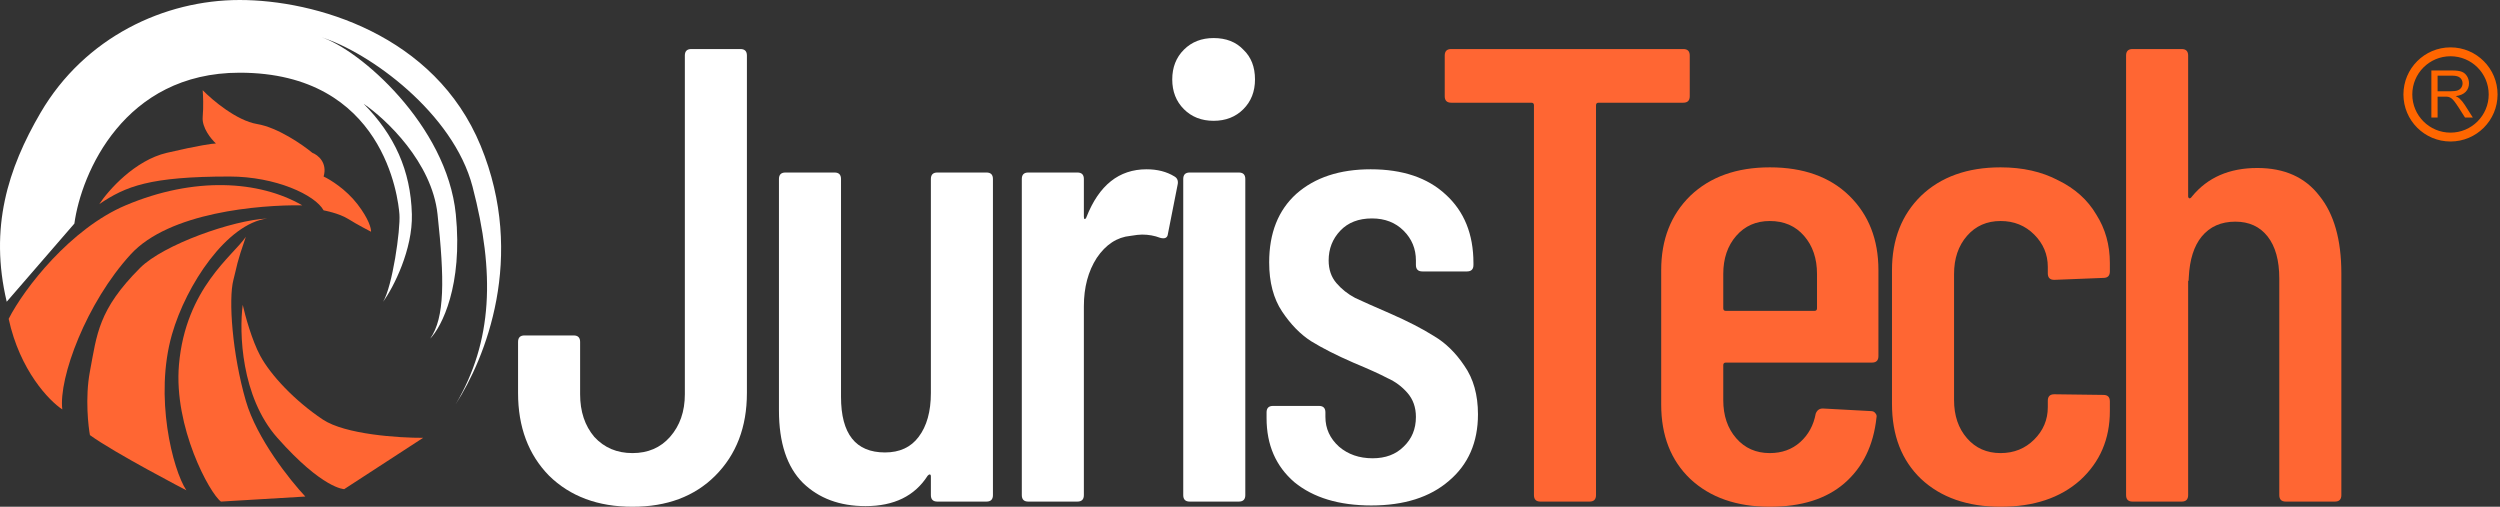 <svg width="148" height="30" viewBox="0 0 148 30" fill="none" xmlns="http://www.w3.org/2000/svg">
<rect x="0" y="0" width="148" height="30" fill="#333333" stroke="none"/>
<path d="M4.403 13.236L0.398 17.862C-0.638 13.489 0.462 9.991 2.4 6.675C5.024 2.187 9.743 0 14.186 0C18.628 0 25.741 2.026 28.457 8.632C31.173 15.238 28.71 21.254 26.984 23.916C29.171 20.21 29.309 16.159 27.974 11.049C26.84 6.708 21.897 3.093 18.974 2.187C21.275 2.9 26.455 7.412 26.984 12.683C27.407 16.9 26.148 19.351 25.465 20.049C26.34 18.806 26.317 16.527 25.902 12.683C25.571 9.608 22.848 7.044 21.529 6.146C23.347 7.987 24.314 10.082 24.383 12.683C24.438 14.764 23.301 17.011 22.68 17.862C23.227 16.965 23.715 13.604 23.646 12.683C23.577 11.762 22.749 4.304 14.186 4.304C7.335 4.304 4.81 10.259 4.403 13.236Z" fill="white"/>
<path d="M9.881 9.046C7.985 9.488 6.421 11.256 5.876 12.085C7.441 11.026 8.868 10.45 13.587 10.45C16.303 10.45 18.651 11.532 19.158 12.453C19.158 12.453 20.055 12.614 20.608 12.959C21.16 13.305 21.966 13.719 21.966 13.719C21.981 13.543 21.842 12.969 21.16 12.085C20.479 11.201 19.541 10.627 19.158 10.45C19.397 9.622 18.812 9.169 18.49 9.046C17.907 8.563 16.437 7.545 15.222 7.343C14.006 7.14 12.567 5.923 11.999 5.34C12.022 5.609 12.054 6.302 11.999 6.929C11.944 7.555 12.498 8.233 12.782 8.494C12.605 8.494 11.778 8.604 9.881 9.046Z" fill="#FF6633"/>
<path d="M7.441 12.154C4.173 13.535 1.426 17.08 0.513 18.875C1.176 21.932 2.907 23.724 3.689 24.238C3.459 22.374 5.112 17.922 7.741 15.054C10.019 12.568 15.337 12.123 17.892 12.154C15.337 10.681 11.492 10.442 7.441 12.154Z" fill="#FF6633"/>
<path d="M10.181 19.796C9.125 23.475 10.219 27.799 11.032 29.026C11.032 29.026 6.766 26.809 5.324 25.758C5.239 25.313 5.023 23.569 5.324 21.983C5.738 19.796 5.809 18.344 8.293 15.86C9.674 14.479 13.787 13.028 15.82 12.936C13.449 13.236 11.032 16.826 10.181 19.796Z" fill="#FF6633"/>
<path d="M10.595 21.591C10.988 17.057 13.817 15.123 14.554 14.018C13.979 15.676 14.057 15.653 13.817 16.573C13.518 17.724 13.748 20.947 14.554 23.732C15.199 25.96 17.171 28.436 18.076 29.395L13.081 29.694C12.413 29.21 10.275 25.284 10.595 21.591Z" fill="#FF6633"/>
<path d="M25.05 25.919L20.378 28.957C20.378 28.957 19.112 28.957 16.419 25.919C14.264 23.488 14.155 19.658 14.37 18.047C14.508 18.668 14.909 20.141 15.406 21.062C16.027 22.213 17.454 23.732 19.112 24.837C20.438 25.721 23.623 25.927 25.05 25.919Z" fill="#FF6633"/>
<path d="M37.443 30C35.402 30 33.756 29.388 32.506 28.163C31.281 26.913 30.669 25.28 30.669 23.264V20.241C30.669 19.985 30.796 19.858 31.051 19.858H33.96C34.215 19.858 34.343 19.985 34.343 20.241V23.341C34.343 24.361 34.623 25.203 35.185 25.867C35.772 26.505 36.524 26.823 37.443 26.823C38.361 26.823 39.101 26.505 39.663 25.867C40.249 25.203 40.543 24.361 40.543 23.341V3.286C40.543 3.031 40.67 2.903 40.926 2.903H43.834C44.089 2.903 44.217 3.031 44.217 3.286V23.264C44.217 25.28 43.592 26.913 42.342 28.163C41.117 29.388 39.484 30 37.443 30Z" fill="white"/>
<path d="M55.108 10.596C55.108 10.341 55.236 10.213 55.491 10.213H58.4C58.655 10.213 58.782 10.341 58.782 10.596V29.311C58.782 29.566 58.655 29.694 58.4 29.694H55.491C55.236 29.694 55.108 29.566 55.108 29.311V28.201C55.108 28.125 55.083 28.086 55.032 28.086C55.006 28.086 54.968 28.112 54.917 28.163C54.151 29.362 52.927 29.962 51.243 29.962C49.712 29.962 48.474 29.503 47.53 28.584C46.586 27.64 46.114 26.211 46.114 24.297V10.596C46.114 10.341 46.242 10.213 46.497 10.213H49.406C49.661 10.213 49.788 10.341 49.788 10.596V23.494C49.788 25.688 50.656 26.785 52.391 26.785C53.258 26.785 53.922 26.479 54.381 25.867C54.866 25.229 55.108 24.361 55.108 23.264V10.596Z" fill="white"/>
<path d="M67.877 10.022C68.515 10.022 69.064 10.162 69.523 10.443C69.701 10.545 69.765 10.711 69.714 10.941L69.14 13.849C69.115 14.079 68.962 14.155 68.681 14.079C68.349 13.951 67.992 13.887 67.609 13.887C67.456 13.887 67.227 13.913 66.92 13.964C66.129 14.041 65.466 14.474 64.93 15.265C64.42 16.056 64.165 17.013 64.165 18.136V29.311C64.165 29.566 64.037 29.694 63.782 29.694H60.873C60.618 29.694 60.491 29.566 60.491 29.311V10.596C60.491 10.341 60.618 10.213 60.873 10.213H63.782C64.037 10.213 64.165 10.341 64.165 10.596V12.816C64.165 12.892 64.177 12.943 64.203 12.969C64.254 12.969 64.292 12.931 64.318 12.854C65.058 10.966 66.244 10.022 67.877 10.022Z" fill="white"/>
<path d="M71.846 7.152C71.132 7.152 70.545 6.922 70.086 6.463C69.627 6.003 69.397 5.417 69.397 4.702C69.397 3.988 69.627 3.401 70.086 2.942C70.545 2.482 71.132 2.253 71.846 2.253C72.586 2.253 73.173 2.482 73.607 2.942C74.066 3.375 74.296 3.962 74.296 4.702C74.296 5.417 74.066 6.003 73.607 6.463C73.148 6.922 72.561 7.152 71.846 7.152ZM70.43 29.694C70.175 29.694 70.048 29.566 70.048 29.311V10.596C70.048 10.341 70.175 10.213 70.43 10.213H73.339C73.594 10.213 73.722 10.341 73.722 10.596V29.311C73.722 29.566 73.594 29.694 73.339 29.694H70.43Z" fill="white"/>
<path d="M81.181 29.923C79.268 29.923 77.75 29.464 76.627 28.546C75.53 27.602 74.981 26.339 74.981 24.757V24.412C74.981 24.157 75.109 24.03 75.364 24.03H78.081C78.337 24.03 78.464 24.157 78.464 24.412V24.68C78.464 25.369 78.732 25.956 79.268 26.441C79.804 26.9 80.467 27.13 81.258 27.13C82.023 27.13 82.636 26.9 83.095 26.441C83.58 25.981 83.822 25.395 83.822 24.68C83.822 24.119 83.656 23.647 83.325 23.264C82.993 22.881 82.597 22.588 82.138 22.384C81.704 22.154 81.028 21.848 80.11 21.465C79.115 21.032 78.286 20.611 77.622 20.202C76.984 19.794 76.41 19.207 75.9 18.442C75.39 17.676 75.135 16.707 75.135 15.533C75.135 13.798 75.67 12.446 76.742 11.476C77.839 10.507 79.306 10.022 81.143 10.022C83.031 10.022 84.511 10.52 85.583 11.515C86.68 12.51 87.228 13.862 87.228 15.571V15.686C87.228 15.941 87.101 16.069 86.846 16.069H84.205C83.95 16.069 83.822 15.941 83.822 15.686V15.418C83.822 14.729 83.58 14.143 83.095 13.658C82.61 13.173 81.985 12.931 81.22 12.931C80.429 12.931 79.804 13.173 79.344 13.658C78.885 14.143 78.656 14.729 78.656 15.418C78.656 15.954 78.809 16.401 79.115 16.758C79.421 17.115 79.791 17.409 80.225 17.638C80.658 17.842 81.347 18.148 82.291 18.557C83.338 19.016 84.205 19.462 84.894 19.896C85.583 20.304 86.182 20.891 86.693 21.657C87.228 22.422 87.496 23.379 87.496 24.527C87.496 26.186 86.922 27.5 85.774 28.469C84.651 29.439 83.121 29.923 81.181 29.923Z" fill="white"/>
<path fill-rule="evenodd" clip-rule="evenodd" d="M145.07 2.804C146.608 2.804 147.856 4.052 147.856 5.591C147.856 7.13 146.608 8.377 145.07 8.377C143.531 8.377 142.283 7.13 142.283 5.591C142.283 4.052 143.531 2.804 145.07 2.804ZM145.07 3.33C146.319 3.33 147.331 4.342 147.331 5.591C147.331 6.84 146.318 7.852 145.07 7.852C143.82 7.852 142.808 6.84 142.808 5.591C142.808 4.342 143.821 3.33 145.07 3.33Z" fill="#FF6600"/>
<path d="M143.937 6.958V4.172H145.172C145.421 4.172 145.609 4.197 145.739 4.248C145.868 4.298 145.971 4.386 146.048 4.512C146.126 4.639 146.164 4.779 146.164 4.932C146.164 5.13 146.1 5.297 145.972 5.432C145.844 5.568 145.647 5.654 145.379 5.691C145.477 5.738 145.551 5.784 145.602 5.83C145.709 5.928 145.811 6.052 145.908 6.2L146.392 6.958H145.929L145.56 6.379C145.452 6.212 145.364 6.084 145.294 5.995C145.224 5.906 145.161 5.844 145.106 5.809C145.051 5.773 144.995 5.748 144.938 5.734C144.897 5.726 144.828 5.721 144.733 5.721H144.306V6.958H143.937ZM144.306 5.402H145.098C145.267 5.402 145.398 5.385 145.493 5.351C145.588 5.315 145.661 5.259 145.71 5.183C145.76 5.106 145.784 5.022 145.784 4.932C145.784 4.801 145.736 4.692 145.64 4.607C145.545 4.523 145.394 4.48 145.187 4.48H144.306V5.402Z" fill="#FF6600"/>
<path d="M99.651 2.903C99.906 2.903 100.033 3.031 100.033 3.286V5.697C100.033 5.952 99.906 6.08 99.651 6.08H94.637C94.535 6.08 94.484 6.131 94.484 6.233V29.311C94.484 29.566 94.356 29.694 94.101 29.694H91.193C90.937 29.694 90.81 29.566 90.81 29.311V6.233C90.81 6.131 90.759 6.08 90.657 6.08H85.911C85.656 6.08 85.528 5.952 85.528 5.697V3.286C85.528 3.031 85.656 2.903 85.911 2.903H99.651Z" fill="#FF6633"/>
<path d="M111.203 21.083C111.203 21.338 111.075 21.465 110.82 21.465H102.17C102.068 21.465 102.017 21.516 102.017 21.618V23.685C102.017 24.604 102.272 25.356 102.783 25.943C103.293 26.53 103.956 26.823 104.773 26.823C105.487 26.823 106.087 26.607 106.572 26.173C107.056 25.739 107.363 25.178 107.49 24.489C107.567 24.285 107.707 24.183 107.911 24.183L110.743 24.336C110.871 24.336 110.96 24.374 111.011 24.451C111.088 24.527 111.113 24.616 111.088 24.718C110.909 26.377 110.271 27.678 109.174 28.622C108.103 29.541 106.635 30 104.773 30C102.808 30 101.239 29.451 100.065 28.354C98.917 27.257 98.343 25.79 98.343 23.953V15.992C98.343 14.181 98.917 12.714 100.065 11.591C101.239 10.469 102.808 9.907 104.773 9.907C106.763 9.907 108.332 10.469 109.48 11.591C110.628 12.714 111.203 14.181 111.203 15.992V21.083ZM104.773 13.084C103.956 13.084 103.293 13.377 102.783 13.964C102.272 14.551 102.017 15.303 102.017 16.222V18.25C102.017 18.352 102.068 18.404 102.17 18.404H107.414C107.516 18.404 107.567 18.352 107.567 18.25V16.222C107.567 15.303 107.312 14.551 106.801 13.964C106.291 13.377 105.615 13.084 104.773 13.084Z" fill="#FF6633"/>
<path d="M118.436 30C116.471 30 114.902 29.451 113.728 28.354C112.58 27.257 112.006 25.777 112.006 23.915V15.992C112.006 14.181 112.58 12.714 113.728 11.591C114.902 10.469 116.471 9.907 118.436 9.907C119.737 9.907 120.872 10.162 121.842 10.673C122.837 11.157 123.59 11.834 124.1 12.701C124.636 13.543 124.904 14.5 124.904 15.571V16.069C124.904 16.324 124.776 16.452 124.521 16.452L121.612 16.567C121.357 16.567 121.23 16.439 121.23 16.184V15.801C121.23 15.061 120.962 14.423 120.426 13.887C119.89 13.352 119.227 13.084 118.436 13.084C117.619 13.084 116.956 13.377 116.446 13.964C115.935 14.551 115.68 15.303 115.68 16.222V23.685C115.68 24.604 115.935 25.356 116.446 25.943C116.956 26.53 117.619 26.823 118.436 26.823C119.227 26.823 119.89 26.555 120.426 26.02C120.962 25.484 121.23 24.846 121.23 24.106V23.723C121.23 23.468 121.357 23.341 121.612 23.341L124.521 23.379C124.776 23.379 124.904 23.506 124.904 23.762V24.336C124.904 25.994 124.317 27.359 123.143 28.431C121.969 29.477 120.4 30 118.436 30Z" fill="#FF6633"/>
<path d="M133.633 9.945C135.24 9.945 136.465 10.494 137.307 11.591C138.175 12.663 138.608 14.194 138.608 16.184V29.311C138.608 29.566 138.481 29.694 138.226 29.694H135.317C135.062 29.694 134.934 29.566 134.934 29.311V16.49C134.934 15.418 134.705 14.589 134.245 14.002C133.786 13.415 133.148 13.122 132.332 13.122C131.49 13.122 130.826 13.415 130.342 14.002C129.882 14.564 129.627 15.367 129.576 16.413C129.576 16.567 129.563 16.643 129.538 16.643V29.311C129.538 29.566 129.41 29.694 129.155 29.694H126.246C125.991 29.694 125.864 29.566 125.864 29.311V3.286C125.864 3.031 125.991 2.903 126.246 2.903H129.155C129.41 2.903 129.538 3.031 129.538 3.286V11.629C129.538 11.68 129.563 11.719 129.614 11.744C129.665 11.744 129.716 11.706 129.768 11.629C130.686 10.507 131.975 9.945 133.633 9.945Z" fill="#FF6633"/>
</svg>
